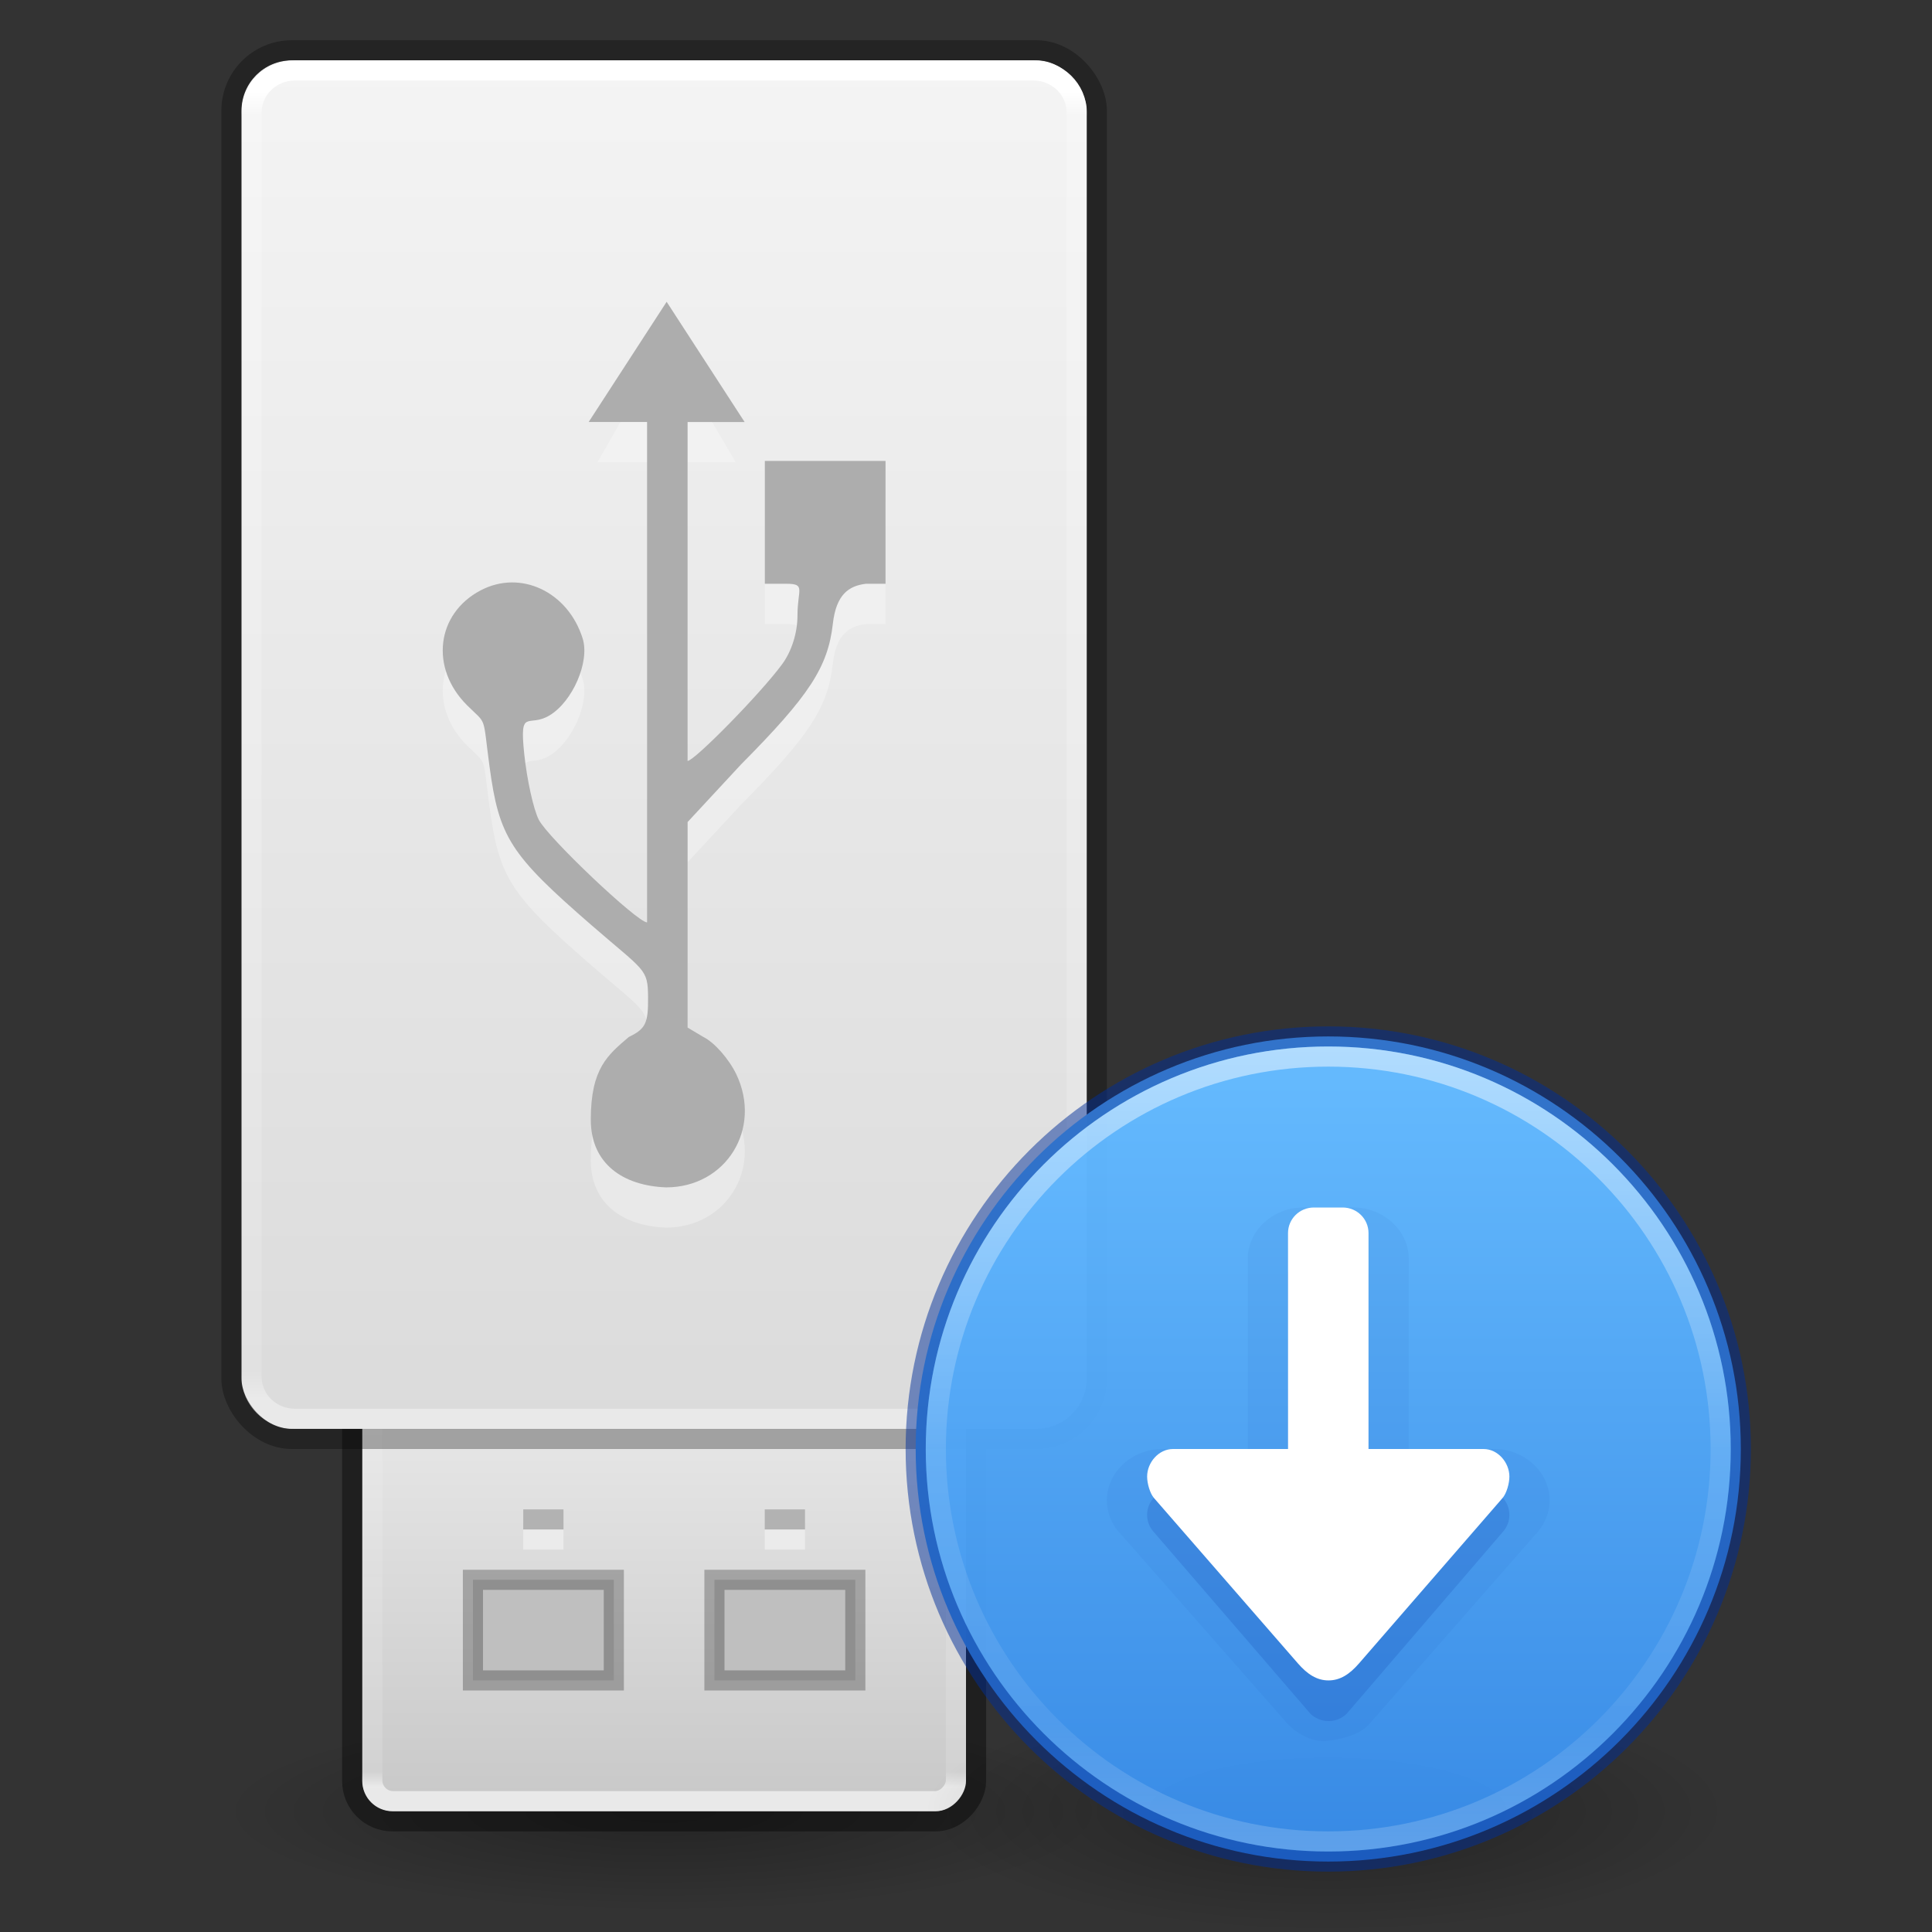 <?xml version="1.0" encoding="UTF-8" standalone="no"?>
<svg
   viewBox="0 0 96 96"
   version="1.0"
   width="96"
   height="96"
   id="svg11300"
   sodipodi:docname="ubiquity.svg"
   inkscape:version="1.2.2 (b0a8486541, 2022-12-01)"
   xmlns:inkscape="http://www.inkscape.org/namespaces/inkscape"
   xmlns:sodipodi="http://sodipodi.sourceforge.net/DTD/sodipodi-0.dtd"
   xmlns:xlink="http://www.w3.org/1999/xlink"
   xmlns="http://www.w3.org/2000/svg"
   xmlns:svg="http://www.w3.org/2000/svg"
   xmlns:rdf="http://www.w3.org/1999/02/22-rdf-syntax-ns#"
   xmlns:cc="http://creativecommons.org/ns#"
   xmlns:dc="http://purl.org/dc/elements/1.1/">
  <rect x="0" y="0" width="96" height="96" fill="#333333" stroke="none"/>
  <sodipodi:namedview
     pagecolor="#ffffff"
     bordercolor="#666666"
     borderopacity="1"
     objecttolerance="10"
     gridtolerance="10"
     guidetolerance="10"
     inkscape:pageopacity="0"
     inkscape:pageshadow="2"
     inkscape:window-width="1317"
     inkscape:window-height="893"
     id="namedview38"
     showgrid="false"
     inkscape:zoom="27.812868"
     inkscape:cx="67.93618"
     inkscape:cy="70.075477"
     inkscape:window-x="601"
     inkscape:window-y="55"
     inkscape:window-maximized="0"
     inkscape:current-layer="svg11300"
     inkscape:pagecheckerboard="0"
     inkscape:showpageshadow="2"
     inkscape:deskcolor="#d1d1d1" />
  <defs
     id="defs3">
    <linearGradient
       id="linearGradient4614">
      <stop
         offset="0"
         style="stop-color:#ffffff;stop-opacity:1"
         id="stop4606" />
      <stop
         offset="0.028"
         style="stop-color:#ffffff;stop-opacity:0.235"
         id="stop4608" />
      <stop
         offset="0.981"
         style="stop-color:#ffffff;stop-opacity:0.157"
         id="stop4610" />
      <stop
         offset="1"
         style="stop-color:#ffffff;stop-opacity:0.392"
         id="stop4612" />
    </linearGradient>
    <linearGradient
       id="linearGradient3742">
      <stop
         id="stop3734"
         style="stop-color:#ffffff;stop-opacity:1"
         offset="0" />
      <stop
         id="stop3736"
         style="stop-color:#ffffff;stop-opacity:0.235"
         offset="0.019" />
      <stop
         id="stop3738"
         style="stop-color:#ffffff;stop-opacity:0.157"
         offset="0.981" />
      <stop
         id="stop3740"
         style="stop-color:#ffffff;stop-opacity:0.392"
         offset="1" />
    </linearGradient>
    <radialGradient
       r="22.627"
       gradientTransform="matrix(0.972,0,0,0.221,10.313,80.798)"
       cx="23.335"
       cy="41.636"
       gradientUnits="userSpaceOnUse"
       id="radialGradient7374">
      <stop
         offset="0"
         id="stop23421" />
      <stop
         offset="1"
         style="stop-opacity:0"
         id="stop23423" />
    </radialGradient>
    <linearGradient
       id="linearGradient3600-8">
      <stop
         id="stop3602-2"
         style="stop-color:#f4f4f4;stop-opacity:1"
         offset="0" />
      <stop
         id="stop3604-5"
         style="stop-color:#dbdbdb;stop-opacity:1"
         offset="1" />
    </linearGradient>
    <linearGradient
       x1="11.098"
       y1="5.97"
       x2="11.098"
       y2="45.689"
       id="linearGradient5466-8-3"
       xlink:href="#linearGradient3600-8"
       gradientUnits="userSpaceOnUse"
       gradientTransform="matrix(2.007,0,0,1.711,19.689,-7.22)" />
    <linearGradient
       y2="31.679"
       x2="118.574"
       y1="3.704"
       x1="118.574"
       gradientTransform="matrix(1.341,0,0,2.32,-108.558,-4.047)"
       gradientUnits="userSpaceOnUse"
       id="linearGradient3730"
       xlink:href="#linearGradient3742" />
    <linearGradient
       y2="-26.979"
       x2="116.791"
       y1="-37.974"
       x1="116.791"
       gradientTransform="matrix(1.387,0,0,2.472,-113.338,5.075)"
       gradientUnits="userSpaceOnUse"
       id="linearGradient4604"
       xlink:href="#linearGradient4614" />
    <linearGradient
       id="linearGradient7056">
      <stop
         id="stop7064"
         style="stop-color:#e6e6e6;stop-opacity:1"
         offset="0" />
      <stop
         id="stop7060"
         style="stop-color:#c8c8c8;stop-opacity:1"
         offset="1" />
    </linearGradient>
    <linearGradient
       gradientUnits="userSpaceOnUse"
       y2="-44.396"
       x2="25"
       y1="-35"
       x1="25"
       id="linearGradient4763"
       xlink:href="#linearGradient7056"
       gradientTransform="matrix(2,0,0,2,-15,-1.001)" />
    <radialGradient
       cx="62.625"
       cy="4.625"
       r="10.625"
       fx="62.625"
       fy="4.625"
       id="radialGradient12301"
       xlink:href="#linearGradient8838"
       gradientUnits="userSpaceOnUse"
       gradientTransform="matrix(1.882,0,0,0.565,-51.882,87.388)" />
    <linearGradient
       id="linearGradient8838">
      <stop
         id="stop8840"
         style="stop-color:#000000;stop-opacity:1"
         offset="0" />
      <stop
         id="stop8842"
         style="stop-color:#000000;stop-opacity:0"
         offset="1" />
    </linearGradient>
    <linearGradient
       id="linearGradient4011-2">
      <stop
         id="stop4013-7"
         style="stop-color:#ffffff;stop-opacity:1"
         offset="0" />
      <stop
         id="stop4015-9"
         style="stop-color:#ffffff;stop-opacity:0.235"
         offset="0.508" />
      <stop
         id="stop4017-5"
         style="stop-color:#ffffff;stop-opacity:0.157"
         offset="0.835" />
      <stop
         id="stop4019-6"
         style="stop-color:#ffffff;stop-opacity:0.392"
         offset="1" />
    </linearGradient>
    <linearGradient
       x1="2035.165"
       y1="3208.074"
       x2="2035.165"
       y2="3241.997"
       id="linearGradient11527-6-5-3"
       xlink:href="#linearGradient947-2"
       gradientUnits="userSpaceOnUse"
       gradientTransform="matrix(1.571,0,0,1.175,-3137.505,-3715.775)" />
    <linearGradient
       id="linearGradient947-2">
      <stop
         offset="0"
         style="stop-color:#64baff;stop-opacity:1"
         id="stop943-7" />
      <stop
         offset="1"
         style="stop-color:#3689e6;stop-opacity:1"
         id="stop945-0" />
    </linearGradient>
    <linearGradient
       x1="71.204"
       y1="6.238"
       x2="71.204"
       y2="44.341"
       id="linearGradient3071"
       xlink:href="#linearGradient4011-2"
       gradientUnits="userSpaceOnUse"
       gradientTransform="matrix(1.054,0,0,1.054,-9.611,45.272)" />
  </defs>
  <path
     d="m 55,89.999 a 22,5 0 1 1 -44,0 22,5 0 1 1 44,0 z"
     style="opacity:0.3;fill:url(#radialGradient7374);fill-rule:evenodd;stroke-width:2"
     id="path23417"
     inkscape:connector-curvature="0" />
  <rect
     x="18"
     y="-90.001"
     width="30"
     height="30"
     ry="1.5"
     rx="1.5"
     transform="scale(1,-1)"
     style="fill:url(#linearGradient4763);fill-opacity:1;stroke:none;stroke-width:2"
     id="rect3448" />
  <rect
     x="17.5"
     y="-90.5"
     width="31"
     height="31"
     ry="2"
     rx="2"
     transform="scale(1,-1)"
     style="opacity:0.4;fill:none;stroke:#000000;stroke-width:1;stroke-miterlimit:4;stroke-dasharray:none;stroke-opacity:1"
     id="rect3448-9" />
  <path
     id="rect3450"
     d="m 23.5,78.5 v 5 h 7 v -5 z m 12,0 v 5 h 7 v -5 z"
     style="opacity:1;fill:#bfbfbf;fill-opacity:1;stroke:#000000;stroke-width:1;stroke-linecap:butt;stroke-linejoin:miter;stroke-miterlimit:4;stroke-dasharray:none;stroke-dashoffset:0;stroke-opacity:0.25"
     inkscape:connector-curvature="0"
     sodipodi:nodetypes="cccccccccc" />
  <rect
     x="18.5"
     y="-89.5"
     width="29"
     height="29"
     transform="scale(1,-1)"
     style="opacity:0.6;fill:none;fill-opacity:1;stroke:url(#linearGradient4604);stroke-width:1;stroke-linecap:round;stroke-linejoin:round;stroke-miterlimit:4;stroke-dasharray:none;stroke-dashoffset:0;stroke-opacity:1;marker:none"
     id="rect3458"
     rx="1.036"
     ry="1.036" />
  <rect
     x="12"
     y="3"
     width="42"
     height="68"
     ry="2.5"
     rx="2.5"
     style="opacity:1;fill:url(#linearGradient5466-8-3);fill-opacity:1;stroke:none;stroke-width:2;stroke-linecap:butt;stroke-linejoin:round;stroke-miterlimit:4;stroke-dasharray:none;stroke-dashoffset:0;stroke-opacity:1;marker:none"
     id="rect5391" />
  <rect
     x="11.5"
     y="2.5"
     width="43"
     height="69"
     ry="3"
     rx="3"
     style="opacity:0.3;fill:none;fill-opacity:1;stroke:#000000;stroke-width:1;stroke-linecap:butt;stroke-linejoin:round;stroke-miterlimit:4;stroke-dasharray:none;stroke-dashoffset:0;stroke-opacity:1;marker:none"
     id="rect5391-2" />
  <path
     style="opacity:1;fill:none;fill-opacity:1;stroke:url(#linearGradient3730);stroke-width:1;stroke-linecap:round;stroke-linejoin:round;stroke-miterlimit:4;stroke-dasharray:none;stroke-dashoffset:0;stroke-opacity:1;marker:none"
     d="m 14.658,3.5 c -1.195,0 -2.158,0.934 -2.158,2.094 v 62.812 c 0,1.16 0.962,2.094 2.158,2.094 h 36.684 c 1.195,0 2.158,-0.934 2.158,-2.094 V 5.594 C 53.5,4.434 52.538,3.5 51.342,3.5 Z"
     id="rect5391-2-0"
     inkscape:connector-curvature="0" />
  <path
     d="m 29.356,57.637 c 0,-2.555 0.849,-3.218 1.889,-4.11 0.835,-0.403 0.968,-0.678 0.957,-1.975 -0.012,-1.433 -0.149,-1.269 -2.804,-3.574 -4.054,-3.519 -4.599,-4.368 -5.075,-7.899 -0.351,-2.604 -0.105,-2.031 -1.113,-3.033 -1.855,-1.844 -1.537,-4.548 0.671,-5.71 1.99,-1.047 4.346,0.067 5.073,2.397 0.358,1.149 -0.501,3.132 -1.654,3.819 -1.055,0.629 -1.493,-0.42 -1.252,1.899 0.134,1.283 0.459,2.76 0.723,3.28 0.454,0.894 4.898,5.103 5.381,5.103 v -24.864 h -2.463 c 1.14,-1.976 2.25,-3.985 3.354,-5.974 l 3.515,5.975 h -2.394 v 16.84 c 0.333,0 3.598,-3.314 4.697,-4.805 0.475,-0.645 0.763,-1.56 0.763,-2.423 0,-1.302 0.43,-1.576 -0.564,-1.576 h -1.058 v -6.103 h 5.998 v 6.103 h -0.97 c -0.866,0.101 -1.484,0.543 -1.648,1.987 -0.244,2.154 -1.166,3.567 -4.561,6.989 l -2.656,2.864 v 10.213 l 0.785,0.468 c 0.534,0.258 1.269,1.09 1.633,1.85 1.298,2.71 -0.508,5.622 -3.486,5.622 -2.158,-0.08 -3.742,-1.188 -3.742,-3.36 z"
     style="opacity:0.3;fill:#ffffff;stroke-width:2"
     id="path3690-6"
     inkscape:connector-curvature="0" />
  <path
     d="m 29.356,55.637 c 0,-2.555 0.849,-3.218 1.889,-4.11 0.835,-0.403 0.968,-0.678 0.957,-1.975 -0.012,-1.433 -0.149,-1.269 -2.804,-3.574 -4.054,-3.519 -4.599,-4.368 -5.075,-7.899 -0.351,-2.604 -0.105,-2.031 -1.113,-3.033 -1.855,-1.844 -1.537,-4.548 0.671,-5.71 1.99,-1.047 4.346,0.067 5.073,2.397 0.358,1.149 -0.501,3.132 -1.654,3.819 -1.055,0.629 -1.493,-0.42 -1.252,1.899 0.134,1.283 0.459,2.76 0.723,3.28 0.454,0.894 4.898,5.103 5.381,5.103 v -24.864 H 29.25 l 3.875,-5.974 3.875,5.975 h -2.834 v 16.84 c 0.333,0 3.598,-3.314 4.697,-4.805 0.475,-0.645 0.763,-1.56 0.763,-2.423 0,-1.302 0.43,-1.576 -0.564,-1.576 h -1.058 V 22.904 h 5.998 v 6.103 h -0.97 c -0.866,0.101 -1.484,0.543 -1.648,1.987 -0.244,2.154 -1.166,3.567 -4.561,6.989 l -2.656,2.864 v 10.213 l 0.785,0.468 c 0.534,0.258 1.269,1.09 1.633,1.85 1.298,2.71 -0.508,5.622 -3.486,5.622 -2.158,-0.08 -3.742,-1.188 -3.742,-3.36 z"
     style="opacity:0.95;fill:#aaaaaa;stroke-width:2"
     id="path3690"
     inkscape:connector-curvature="0"
     sodipodi:nodetypes="cccccccccsccccccccssscccccscccccccc" />
  <path
     d="m 86,90 c 0,3.314 -8.954,6 -20,6 -11.046,0 -20,-2.686 -20,-6 0,-3.314 8.954,-6 20,-6 11.046,0 20,2.686 20,6 z"
     id="path8836"
     style="display:inline;overflow:visible;visibility:visible;opacity:0.3;fill:url(#radialGradient12301);fill-opacity:1;fill-rule:evenodd;stroke:none;stroke-width:1;marker:none" />
  <rect
     y="75"
     x="26"
     height="1"
     width="2"
     id="rect4665"
     style="opacity:0.2;fill:#000000;fill-opacity:1;stroke:none;stroke-width:3;stroke-linecap:round;stroke-linejoin:round;stroke-miterlimit:4;stroke-dasharray:none;stroke-dashoffset:0;stroke-opacity:1" />
  <rect
     style="opacity:0.4;fill:#ffffff;fill-opacity:1;stroke:none;stroke-width:3;stroke-linecap:round;stroke-linejoin:round;stroke-miterlimit:4;stroke-dasharray:none;stroke-dashoffset:0;stroke-opacity:1"
     id="rect4669"
     width="2"
     height="1"
     x="26"
     y="76" />
  <rect
     y="75"
     x="38"
     height="1"
     width="2"
     id="rect2757"
     style="opacity:0.2;fill:#000000;fill-opacity:1;stroke:none;stroke-width:3;stroke-linecap:round;stroke-linejoin:round;stroke-miterlimit:4;stroke-dasharray:none;stroke-dashoffset:0;stroke-opacity:1" />
  <rect
     style="opacity:0.4;fill:#ffffff;fill-opacity:1;stroke:none;stroke-width:3;stroke-linecap:round;stroke-linejoin:round;stroke-miterlimit:4;stroke-dasharray:none;stroke-dashoffset:0;stroke-opacity:1"
     id="rect2759"
     width="2"
     height="1"
     x="38"
     y="76" />
  <path
     d="M 66,51.5 C 54.689,51.5 45.5,60.689 45.5,72 c 0,11.311 9.189,20.5 20.5,20.5 11.311,0 20.5,-9.189 20.5,-20.5 C 86.5,60.689 77.311,51.5 66,51.5 Z"
     id="path2555-7-8-5-0-9-2"
     style="color:#000000;display:inline;overflow:visible;visibility:visible;opacity:0.99;fill:url(#linearGradient11527-6-5-3);fill-opacity:1;fill-rule:nonzero;stroke:none;stroke-width:1;marker:none;enable-background:accumulate" />
  <path
     style="color:#000000;clip-rule:nonzero;display:inline;overflow:visible;visibility:visible;opacity:0.5;isolation:auto;mix-blend-mode:normal;color-interpolation:sRGB;color-interpolation-filters:linearRGB;solid-color:#000000;solid-opacity:1;fill:none;fill-opacity:1;fill-rule:nonzero;stroke:#002e99;stroke-width:1;stroke-linecap:round;stroke-linejoin:round;stroke-miterlimit:4;stroke-dasharray:none;stroke-dashoffset:0;stroke-opacity:1;marker:none;color-rendering:auto;image-rendering:auto;shape-rendering:auto;text-rendering:auto;enable-background:accumulate"
     id="path2555-7"
     d="M 66,51.5 C 54.689,51.5 45.5,60.689 45.5,72 c 0,11.311 9.189,20.5 20.5,20.5 11.311,0 20.5,-9.189 20.5,-20.5 0,-11.311 -9.189,-20.5 -20.5,-20.5 z" />
  <path
     style="color:#000000;display:inline;overflow:visible;visibility:visible;opacity:0.5;fill:none;stroke:url(#linearGradient3071);stroke-width:1;stroke-linecap:round;stroke-linejoin:round;stroke-miterlimit:4;stroke-dasharray:none;stroke-dashoffset:0;stroke-opacity:1;marker:none;enable-background:accumulate"
     id="path8655-6"
     d="m 85.5,71.999 c 0,10.77 -8.731,19.501 -19.5,19.501 -10.77,0 -19.5,-8.731 -19.5,-19.501 0,-10.769 8.731,-19.499 19.5,-19.499 10.769,0 19.5,8.73 19.5,19.499 z" />
  <path
     style="opacity:0.05;vector-effect:none;fill:#002e99;fill-opacity:1;stroke:none;stroke-width:1px;stroke-linecap:butt;stroke-linejoin:miter;stroke-miterlimit:4;stroke-dasharray:none;stroke-dashoffset:0;stroke-opacity:1;marker:none;paint-order:normal"
     id="rect1041-2-7"
     d="m 66.016,86.5 c -0.727,0.104 -1.418,-0.274 -1.911,-0.716 -0.043,-0.038 -0.083,-0.079 -0.121,-0.122 l -8.22,-9.355 c -0.012,-0.011 -0.023,-0.021 -0.035,-0.032 -0.454,-0.454 -0.73,-1.071 -0.73,-1.73 0,-1.391 1.247,-2.545 2.748,-2.545 h 4.252 V 62.545 C 62,61.157 63.25,60 64.748,60 h 2.504 c 1.499,0 2.748,1.157 2.748,2.545 v 9.454 h 4.252 c 1.501,0 2.748,1.155 2.748,2.545 0,0.659 -0.276,1.276 -0.73,1.73 l -8.255,9.422 c -0.028,0.03 -0.058,0.059 -0.089,0.087 -0.493,0.442 -1.184,0.612 -1.911,0.716 z"
     sodipodi:nodetypes="sccccsscsssscsscccs" />
  <path
     style="opacity:0.15;vector-effect:none;fill:#002e99;fill-opacity:1;stroke:none;stroke-width:1px;stroke-linecap:butt;stroke-linejoin:miter;stroke-miterlimit:4;stroke-dasharray:none;stroke-dashoffset:0;stroke-opacity:1;marker:none;paint-order:normal"
     d="m 66.014,85.519 c -0.347,0 -0.662,-0.137 -0.894,-0.358 l -7.779,-9.024 c -0.212,-0.227 -0.342,-0.531 -0.342,-0.865 0,-0.703 0.575,-1.273 1.285,-1.273 h 5.716 V 63.273 C 64.001,62.568 64.574,62 65.286,62 h 1.43 c 0.712,0 1.285,0.568 1.285,1.273 v 10.727 h 5.715 c 0.71,0 1.285,0.57 1.285,1.273 0,0.334 -0.13,0.637 -0.341,0.864 l -7.751,9.024 c -0.231,0.222 -0.546,0.358 -0.893,0.358 z"
     id="rect1041-2"
     sodipodi:nodetypes="sccsscsssscssccs" />
  <path
     style="vector-effect:none;fill:#ffffff;fill-opacity:1;stroke:none;stroke-width:1;stroke-linecap:butt;stroke-linejoin:miter;stroke-miterlimit:4;stroke-dasharray:none;stroke-dashoffset:0;stroke-opacity:1;marker:none;paint-order:normal"
     d="M 66.014,83.499 C 65.433,83.499 64.963,83.193 64.49,82.65 l -7.148,-8.213 c -0.204,-0.234 -0.342,-0.732 -0.342,-1.065 0,-0.703 0.575,-1.372 1.285,-1.372 h 5.716 V 61.273 C 64.001,60.568 64.574,60 65.286,60 h 1.43 c 0.712,0 1.285,0.568 1.285,1.273 v 10.727 h 5.715 c 0.71,0 1.285,0.67 1.285,1.372 0,0.334 -0.138,0.83 -0.341,1.065 L 67.532,82.65 c -0.469,0.541 -0.938,0.848 -1.518,0.849 z"
     id="rect1041"
     sodipodi:nodetypes="asssscsssscssssa" />
</svg>
